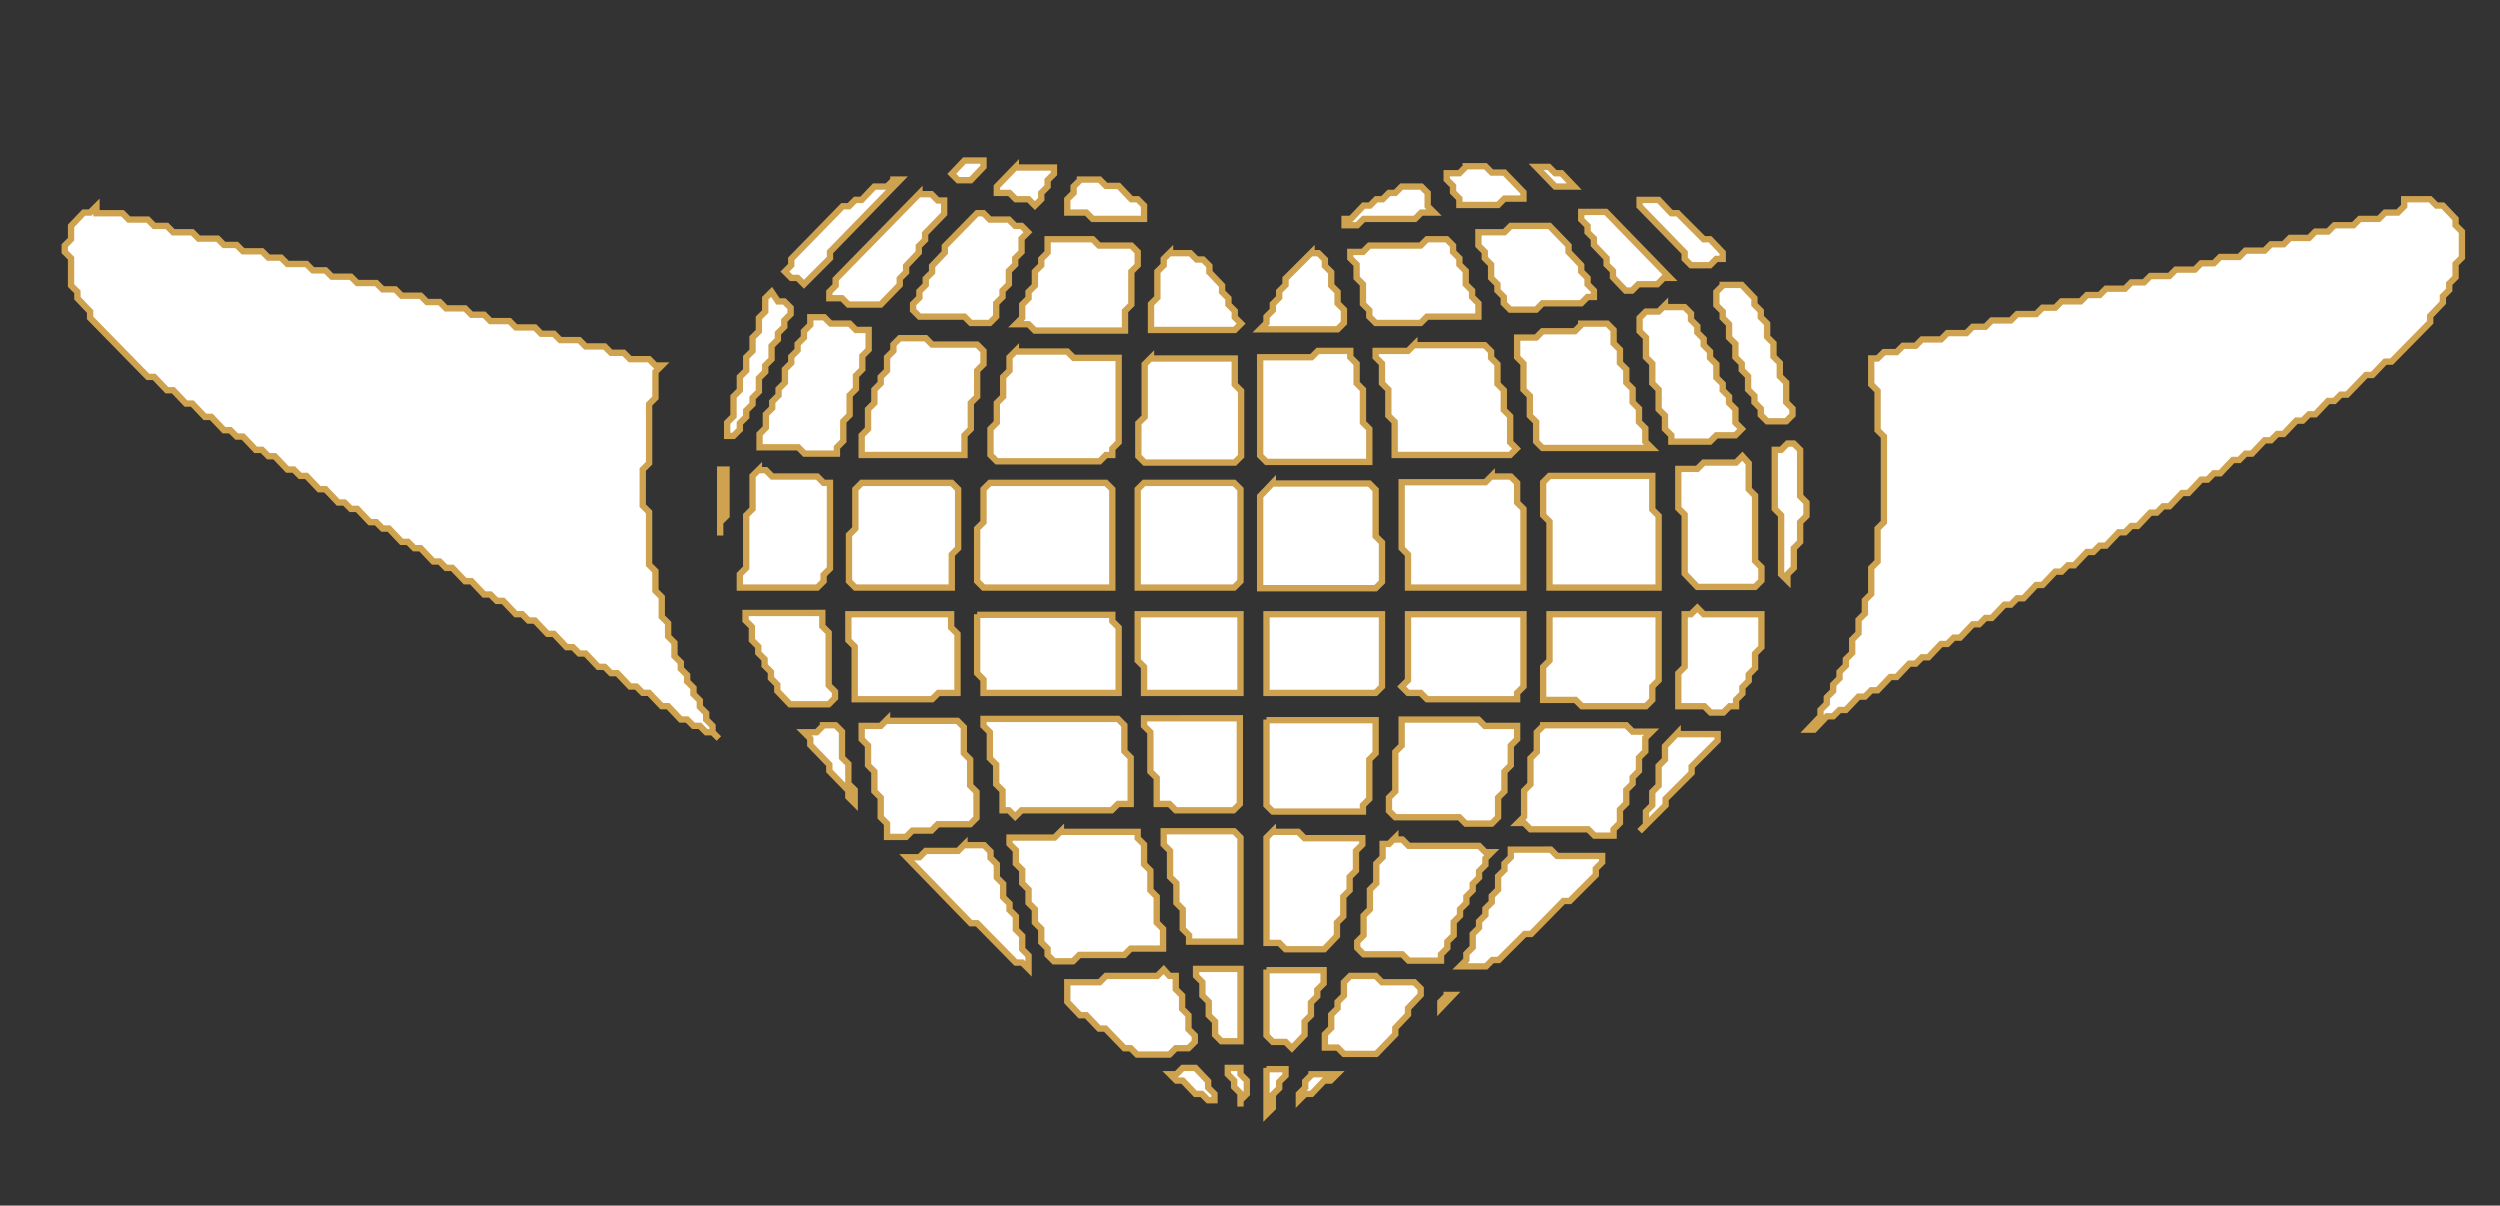 <?xml version="1.0" encoding="utf-8"?>
<!-- Generator: Adobe Illustrator 27.2.0, SVG Export Plug-In . SVG Version: 6.00 Build 0)  -->
<svg version="1.1" id="Capa_1" xmlns:ev="http://www.w3.org/2001/xml-events"
	 xmlns="http://www.w3.org/2000/svg" xmlns:xlink="http://www.w3.org/1999/xlink" x="0px" y="0px" viewBox="0 0 394 190"
	 style="enable-background:new 0 0 394 190;" xml:space="preserve">
<rect x="0" y="0" width="394" height="190" fill="#333333" stroke="none"/>
<style type="text/css">
	.st0{fill:#FFFFFF;stroke:#CEA24F;}
</style>
<path class="st0" d="M206.7,169.4l-1,1v1l-1,1v1l1-1h1l2-2.1h1l1-1H206.7z"/>
<path class="st0" d="M199.6,168.3v7.3l1-1v-2.1l1-1v-1l1-1v-1H199.6z"/>
<path class="st0" d="M193.5,168.3v1l1,1v1l1,1v2.1v-1l1-1v-2.1l-1-1v-1H193.5z"/>
<path class="st0" d="M186.4,168.3l-1,1h-1l1,1h1l2,2.1h1l1,1h1v-1l-1-1v-1l-2-2.1H186.4z"/>
<path class="st0" d="M228,156.9l-1,1v1l2-2.1H228z"/>
<path class="st0" d="M212.8,153.8l-1,1v2.1l-1,1v1l-1,1v2.1l-1,1v2.1h2l1,1h5.1l3-3.1v-1l2-2.1v-1l2-2.1v-1l-1-1h-5.1l-1-1H212.8z"
	/>
<path class="st0" d="M199.6,152.8v10.4l1,1h2l1,1l2-2.1v-2.1l1-1V158l1-1v-1l1-1v-2.1H199.6z"/>
<path class="st0" d="M188.5,152.8v1l1,1v2.1l1,1v2.1l1,1v2.1l1,1h3v-11.4H188.5z"/>
<path class="st0" d="M183.4,152.8l-1,1h-8.1l-1,1h-5.1v3.1l2,2.1h1l2,2.1h1l3,3.1h1l1,1h5.1l1-1h2l1-1v-1l-1-1V160l-1-1v-2.1l-1-1
	v-2.1h-1L183.4,152.8z"/>
<path class="st0" d="M238.1,134.1v1l-1,1v1l-1,1v2.1l-1,1v1l-1,1v1l-1,1v1l-1,1v2.1l-1,1v1l-1,1h4.1l1-1h1l4.1-4.1h1l5.1-5.2h1
	l4.1-4.1v-1l1-1v-1h-7.1l-1-1H238.1z"/>
<path class="st0" d="M152,133.1l-1,1h-5.1l-1,1h-2l10.1,10.4h1l6.1,6.2h1l1,1v-2.1l-1-1v-2.1l-1-1v-2.1l-1-1v-1l-1-1v-2.1l-1-1v-2.1
	l-1-1v-1l-1-1H152z"/>
<path class="st0" d="M219.9,132l-1,1h-1v2.1l-1,1v3.1l-1,1v3.1l-1,1v3.1l-1,1v1l1,1h6.1l1,1h5.1v-1l1-1v-1l1-1v-2.1l1-1v-1l1-1v-1
	l1-1v-1l1-1v-1l1-1v-1l1-1h-1l-1-1h-11.1l-1-1H219.9z"/>
<path class="st0" d="M200.6,131l-1,1v16.6h2l1,1h6.1l2-2.1v-2.1l1-1v-3.1l1-1v-2.1l1-1v-3.1l1-1v-1h-9.1l-1-1H200.6z"/>
<path class="st0" d="M183.4,131v2.1l1,1v4.1l1,1v3.1l1,1v3.1l1,1v1h8.1V132l-1-1H183.4z"/>
<path class="st0" d="M167.2,131l-1,1h-7.1v1l1,1v2.1l1,1v2.1l1,1v2.1l1,1v2.1l1,1v2.1l1,1v1l1,1h3l1-1h7.1l1-1h5.1v-3.1l-1-1v-4.1
	l-1-1v-3.1l-1-1v-3.1l-1-1v-1H167.2z"/>
<path class="st0" d="M264.4,115.5l-2,2.1v2.1l-1,1v3.1l-1,1v2.1l-1,1v2.1l-1,1l4.1-4.1v-1l4.1-4.1v-1l4.1-4.1v-1H264.4z"/>
<path class="st0" d="M243.2,114.4l-1,1v3.1l-1,1v4.1l-1,1v4.1l-1,1h1l1,1h9.1l1,1h3v-1l1-1v-2.1l1-1v-2.1l1-1v-1l1-1v-2.1l1-1v-2.1
	l1-1h-3l-1-1H243.2z"/>
<path class="st0" d="M129.7,114.4l-1,1h-2l1,1v1l3,3.1v1l3,3.1v1l1,1v-2.1l-1-1v-3.1l-1-1v-4.1l-1-1H129.7z"/>
<path class="st0" d="M220.9,113.4v4.1l-1,1v6.2l-1,1v2.1l1,1H230l1,1h4.1l1-1v-3.1l1-1v-3.1l1-1v-3.1l1-1v-2.1H234l-1-1H220.9z"/>
<path class="st0" d="M199.6,113.4v13.5l1,1h14.2v-1l1-1v-6.2l1-1v-5.2H199.6z"/>
<path class="st0" d="M180.3,113.4v1l1,1v6.2l1,1v4.1h2l1,1h9.1l1-1v-13.5H180.3z"/>
<path class="st0" d="M155,113.4v1l1,1v4.1l1,1v3.1l1,1v3.1h1l1,1l1-1h14.2l1-1h2v-7.3l-1-1v-4.1l-1-1H155z"/>
<path class="st0" d="M139.8,113.4l-1,1h-3v2.1l1,1v3.1l1,1v3.1l1,1v3.1l1,1v2.1h3l1-1h3l1-1h5.1l1-1v-4.1l-1-1v-4.1l-1-1v-4.1l-1-1
	H139.8z"/>
<path class="st0" d="M244.2,96.8v7.3l-1,1v5.2h5.1l1,1h10.1l1-1v-2.1l1-1V96.8H244.2z"/>
<path class="st0" d="M221.9,96.8v10.4l-1,1l1,1h2l1,1h14.2v-1l1-1V96.8H221.9z"/>
<path class="st0" d="M199.6,96.8v12.4h17.2l1-1V96.8H199.6z"/>
<path class="st0" d="M179.3,96.8v7.3l1,1v4.1h15.2V96.8H179.3z"/>
<path class="st0" d="M154,96.8v9.3l1,1v2.1h21.3V98.9l-1-1v-1H154z"/>
<path class="st0" d="M133.7,96.8v4.1l1,1v8.3h12.2l1-1h3v-9.3l-1-1v-2.1H133.7z"/>
<path class="st0" d="M117.5,96.8v1l1,1v2.1l1,1v1l1,1v1l1,1v1l1,1v1l2,2.1h6.1l1-1v-1l-1-1v-8.3l-1-1v-2.1H117.5z"/>
<path class="st0" d="M267.5,95.8l-1,1h-1v8.3l-1,1v5.2h4.1l1,1h2l1-1h1v-1l1-1v-1l1-1v-1l1-1V103l1-1v-5.2h-9.1L267.5,95.8z"/>
<path class="st0" d="M200.6,76.1l-2,2.1v14.5h18.2l1-1v-6.2l-1-1v-7.3l-1-1H200.6z"/>
<path class="st0" d="M180.3,76.1l-1,1v15.5h15.2l1-1V77.1l-1-1H180.3z"/>
<path class="st0" d="M156,76.1l-1,1v5.2l-1,1v8.3l1,1h20.3V77.1l-1-1H156z"/>
<path class="st0" d="M135.8,76.1l-1,1v6.2l-1,1v7.3l1,1H150v-5.2l1-1v-9.3l-1-1H135.8z"/>
<path class="st0" d="M244.2,75l-1,1v5.2l1,1v10.4h17.2V81.3l-1-1V75H244.2z"/>
<path class="st0" d="M235.1,75l-1,1h-13.2v10.4l1,1v5.2h18.2V80.2l-1-1v-3.1l-1-1H235.1z"/>
<path class="st0" d="M119.6,74l-1,1v5.2l-1,1v8.3l-1,1v2.1h12.2l1-1v-1l1-1V76.1h-1l-1-1h-7.1l-1-1H119.6z"/>
<path class="st0" d="M113.5,74v10.4v-2.1l1-1V74H113.5z"/>
<path class="st0" d="M274.6,71.9l-1,1h-5.1l-1,1h-3v6.2l1,1v9.3l2,2.1h9.1l1-1v-2.1l-1-1V78.1l-1-1V73L274.6,71.9z"/>
<path class="st0" d="M281.7,69.9l-1,1h-1v9.3l1,1v9.3l1,1v-1l1-1v-3.1l1-1v-3.1l1-1v-2.1l-1-1v-7.3l-1-1H281.7z"/>
<path class="st0" d="M181.4,56.4l-1,1v8.3l-1,1v5.2l1,1h14.2l1-1V61.6l-1-1v-4.1H181.4z"/>
<path class="st0" d="M207.7,55.3l-1,1h-8.1v15.5l1,1h16.2v-5.2l-1-1v-5.2l-1-1v-3.1l-1-1v-1H207.7z"/>
<path class="st0" d="M160.1,55.3l-1,1v2.1l-1,1v3.1l-1,1v3.1l-1,1v4.1l1,1h16.2l1-1h1v-1l1-1V56.4h-7.1l-1-1H160.1z"/>
<path class="st0" d="M222.9,54.3l-1,1h-5.1v1l1,1v3.1l1,1v4.1l1,1v5.2h18.2l1-1l-1-1v-4.1l-1-1v-3.1l-1-1v-3.1l-1-1v-1l-1-1H222.9z"
	/>
<path class="st0" d="M141.8,53.3l-1,1v1l-1,1v2.1l-1,1v1l-1,1v2.1l-1,1v3.1l-1,1v3.1H152v-3.1l1-1v-4.1l1-1v-4.1l1-1v-2.1l-1-1h-7.1
	l-1-1H141.8z"/>
<path class="st0" d="M249.2,51.2l-1,1h-5.1l-1,1h-3v3.1l1,1v4.1l1,1v3.1l1,1v3.1l1,1h17.2l-1-1v-2.1l-1-1v-2.1l-1-1v-2.1l-1-1v-2.1
	l-1-1v-2.1l-1-1v-2.1l-1-1H249.2z"/>
<path class="st0" d="M127.7,50.2v1l-1,1v1l-1,1v1l-1,1v1l-1,1v2.1l-1,1v1l-1,1v1l-1,1v2.1l-1,1v2.1h6.1l1,1h5.1v-1l1-1v-3.1l1-1
	v-3.1l1-1v-2.1l1-1v-2.1l1-1v-3.1h-2l-1-1h-3l-1-1H127.7z"/>
<path class="st0" d="M262.4,48.1l-1,1h-2l-1,1v2.1l1,1v3.1l1,1v3.1l1,1v3.1l1,1v2.1l1,1v1h6.1l1-1h3l1-1l-1-1v-2.1l-1-1v-1l-1-1v-1
	l-1-1v-2.1l-1-1v-1l-1-1v-1l-1-1v-1l-1-1v-1l-1-1H262.4z"/>
<path class="st0" d="M121.6,46l-1,1v2.1l-1,1v2.1l-1,1v2.1l-1,1v2.1l-1,1v2.1l-1,1v3.1l-1,1v2.1h1l1-1v-1l1-1v-1l1-1v-1l1-1v-2.1
	l1-1v-1l1-1v-2.1l1-1v-1l1-1v-1l1-1v-1l-1-1h-1L121.6,46z"/>
<path class="st0" d="M271.5,45l-1,1v2.1l1,1v1l1,1v2.1l1,1v2.1l1,1v1l1,1v2.1l1,1v1l1,1v1l1,1h3l1-1v-1l-1-1v-3.1l-1-1v-2.1l-1-1
	v-2.1l-1-1v-2.1l-1-1v-1l-1-1v-1l-2-2.1H271.5z"/>
<path class="st0" d="M206.7,39.8l-4.1,4.1v1l-1,1v1l-1,1v1l-1,1v1l-1,1h12.2l1-1v-2.1l-1-1V46l-1-1v-2.1l-1-1v-1l-1-1H206.7z"/>
<path class="st0" d="M184.4,39.8l-1,1v1l-1,1v4.1l-1,1v4.1h13.2l1-1l-1-1v-1l-1-1v-1l-1-1v-1l-2-2.1v-1l-1-1h-1l-1-1H184.4z"/>
<path class="st0" d="M224.9,37.7l-1,1h-8.1l-1,1h-2v1l1,1v2.1l1,1v3.1l1,1v1l1,1h7.1l1-1h8.1v-2.1l-1-1v-1l-1-1v-2.1l-1-1v-1l-1-1
	v-1l-1-1H224.9z"/>
<path class="st0" d="M165.1,37.7v2.1l-1,1v1l-1,1V45l-1,1v1l-1,1v2.1l-1,1h2l1,1h14.2v-3.1l1-1v-5.2l1-1v-2.1l-1-1h-5.1l-1-1H165.1z
	"/>
<path class="st0" d="M238.1,35.6l-1,1H233v2.1l1,1v1l1,1v2.1l1,1v1l1,1v1l1,1h4.1l1-1h6.1l1-1h1v-1l-1-1v-1l-1-1v-1l-2-2.1v-1
	l-3-3.1H238.1z"/>
<path class="st0" d="M249.2,33.6v1l1,1v1l1,1v1l2,2.1v1l1,1v1l2,2.1h1l1-1h3l1-1h1l-10.1-10.4H249.2z"/>
<path class="st0" d="M154,33.6l-5.1,5.2v1l-2,2.1v1l-1,1v1l-1,1v1l-1,1v1l1,1h7.1l1,1h3l1-1v-2.1l1-1v-1l1-1v-2.1l1-1v-1l1-1v-2.1
	l1-1l-1-1h-1l-1-1h-3l-1-1H154z"/>
<path class="st0" d="M378.9,32.5l-1,1h-2l-1,1h-3l-1,1h-3l-1,1h-2l-1,1h-3l-1,1h-2l-1,1h-3l-1,1h-3l-1,1h-2l-1,1h-3l-1,1h-3l-1,1h-2
	l-1,1h-3l-1,1h-2l-1,1h-3l-1,1h-2l-1,1h-3l-1,1h-3l-1,1h-2l-1,1h-3l-1,1h-3l-1,1h-2l-1,1h-2l-1,1h-1v4.1l1,1v6.2l1,1v13.5l-1,1v5.2
	l-1,1v4.1l-1,1v2.1l-1,1v2.1l-1,1v2.1l-1,1v1l-1,1v1l-1,1v1l-1,1v1l-1,1v1l-2,2.1h1l2-2.1h1l1-1h1l2-2.1h1l1-1h1l2-2.1h1l2-2.1h1
	l1-1h1l2-2.1h1l1-1h1l2-2.1h1l1-1h1l2-2.1h1l1-1h1l2-2.1h1l2-2.1h1l1-1h1l2-2.1h1l1-1h1l2-2.1h1l1-1h1l2-2.1h1l1-1h1l2-2.1h1l2-2.1
	h1l1-1h1l2-2.1h1l1-1h1l2-2.1h1l1-1h1l2-2.1h1l1-1h1l2-2.1h1l1-1h1l3-3.1h1l2-2.1h1l6.1-6.2v-1l2-2.1v-1l1-1v-1l1-1v-2.1l1-1v-4.1
	l-1-1v-1l-2-2.1h-1l-1-1H378.9z"/>
<path class="st0" d="M15.2,32.5l-1,1h-1l-2,2.1v2.1l-1,1v1l1,1V45l1,1v1l2,2.1v1l9.1,9.3h1l2,2.1h1l2,2.1h1l2,2.1h1l2,2.1h1l1,1h1
	l2,2.1h1l1,1h1l2,2.1h1l1,1h1l2,2.1h1l2,2.1h1l1,1h1l2,2.1h1l1,1h1l2,2.1h1l1,1h1l2,2.1h1l1,1h1l2,2.1h1l2,2.1h1l1,1h1l2,2.1h1l1,1
	h1l2,2.1h1l2,2.1h1l1,1h1l2,2.1h1l1,1h1l2,2.1h1l1,1h1l2,2.1h1l2,2.1h1l1,1h1l1,1h1l1,1l-1-1v-1l-1-1v-1l-1-1v-1l-1-1v-1l-1-1v-1
	l-1-1v-1l-1-1v-2.1l-1-1v-2.1l-1-1v-3.1l-1-1v-3.1l-1-1v-8.3l-1-1V74l1-1v-9.3l1-1v-4.1l1-1h-1l-1-1h-3l-1-1h-2l-1-1h-3l-1-1h-3
	l-1-1h-2l-1-1h-3l-1-1h-3l-1-1h-2l-1-1h-3l-1-1h-2l-1-1h-3l-1-1h-2l-1-1h-3l-1-1h-3l-1-1h-2l-1-1h-3l-1-1h-2l-1-1h-3l-1-1h-2l-1-1
	h-3l-1-1h-3l-1-1h-2l-1-1h-3l-1-1H15.2z"/>
<path class="st0" d="M258.4,31.5v1l7.1,7.3v1l1,1h3l1-1h1v-1l-2-2.1h-1l-4.1-4.1h-1l-2-2.1H258.4z"/>
<path class="st0" d="M144.9,30.5l-13.2,13.5v1l-1,1v1h2l1,1h5.1l3-3.1v-1l1-1v-1l2-2.1v-1l1-1v-1l3-3.1v-2.1h-1l-1-1H144.9z"/>
<path class="st0" d="M220.9,29.4l-1,1h-1l-1,1h-1l-1,1h-1l-2,2.1h-1v1h2l1-1h8.1l1-1h2l-1-1v-2.1l-1-1H220.9z"/>
<path class="st0" d="M170.2,28.4l-1,1v1l-1,1v2.1h3l1,1h8.1v-2.1l-1-1h-1l-2-2.1h-2l-1-1H170.2z"/>
<path class="st0" d="M140.8,28.4l-1,1h-2l-2,2.1h-1l-1,1h-1l-8.1,8.3v1l-1,1l1,1h1l1,1l4.1-4.1v-1l11.1-11.4H140.8z"/>
<path class="st0" d="M242.1,26.3l3,3.1h3l-2-2.1h-1l-1-1H242.1z"/>
<path class="st0" d="M231,26.3l-1,1h-2v1l1,1v1l1,1v1h6.1l1-1h3v-1l-3-3.1h-2l-1-1H231z"/>
<path class="st0" d="M160.1,26.3l-3,3.1v1h2l1,1h2l1,1l1-1v-1l1-1v-1l1-1v-1H160.1z"/>
<path class="st0" d="M152,25.3l-2,2.1l1,1h2l2-2.1v-1H152z"/>
</svg>
